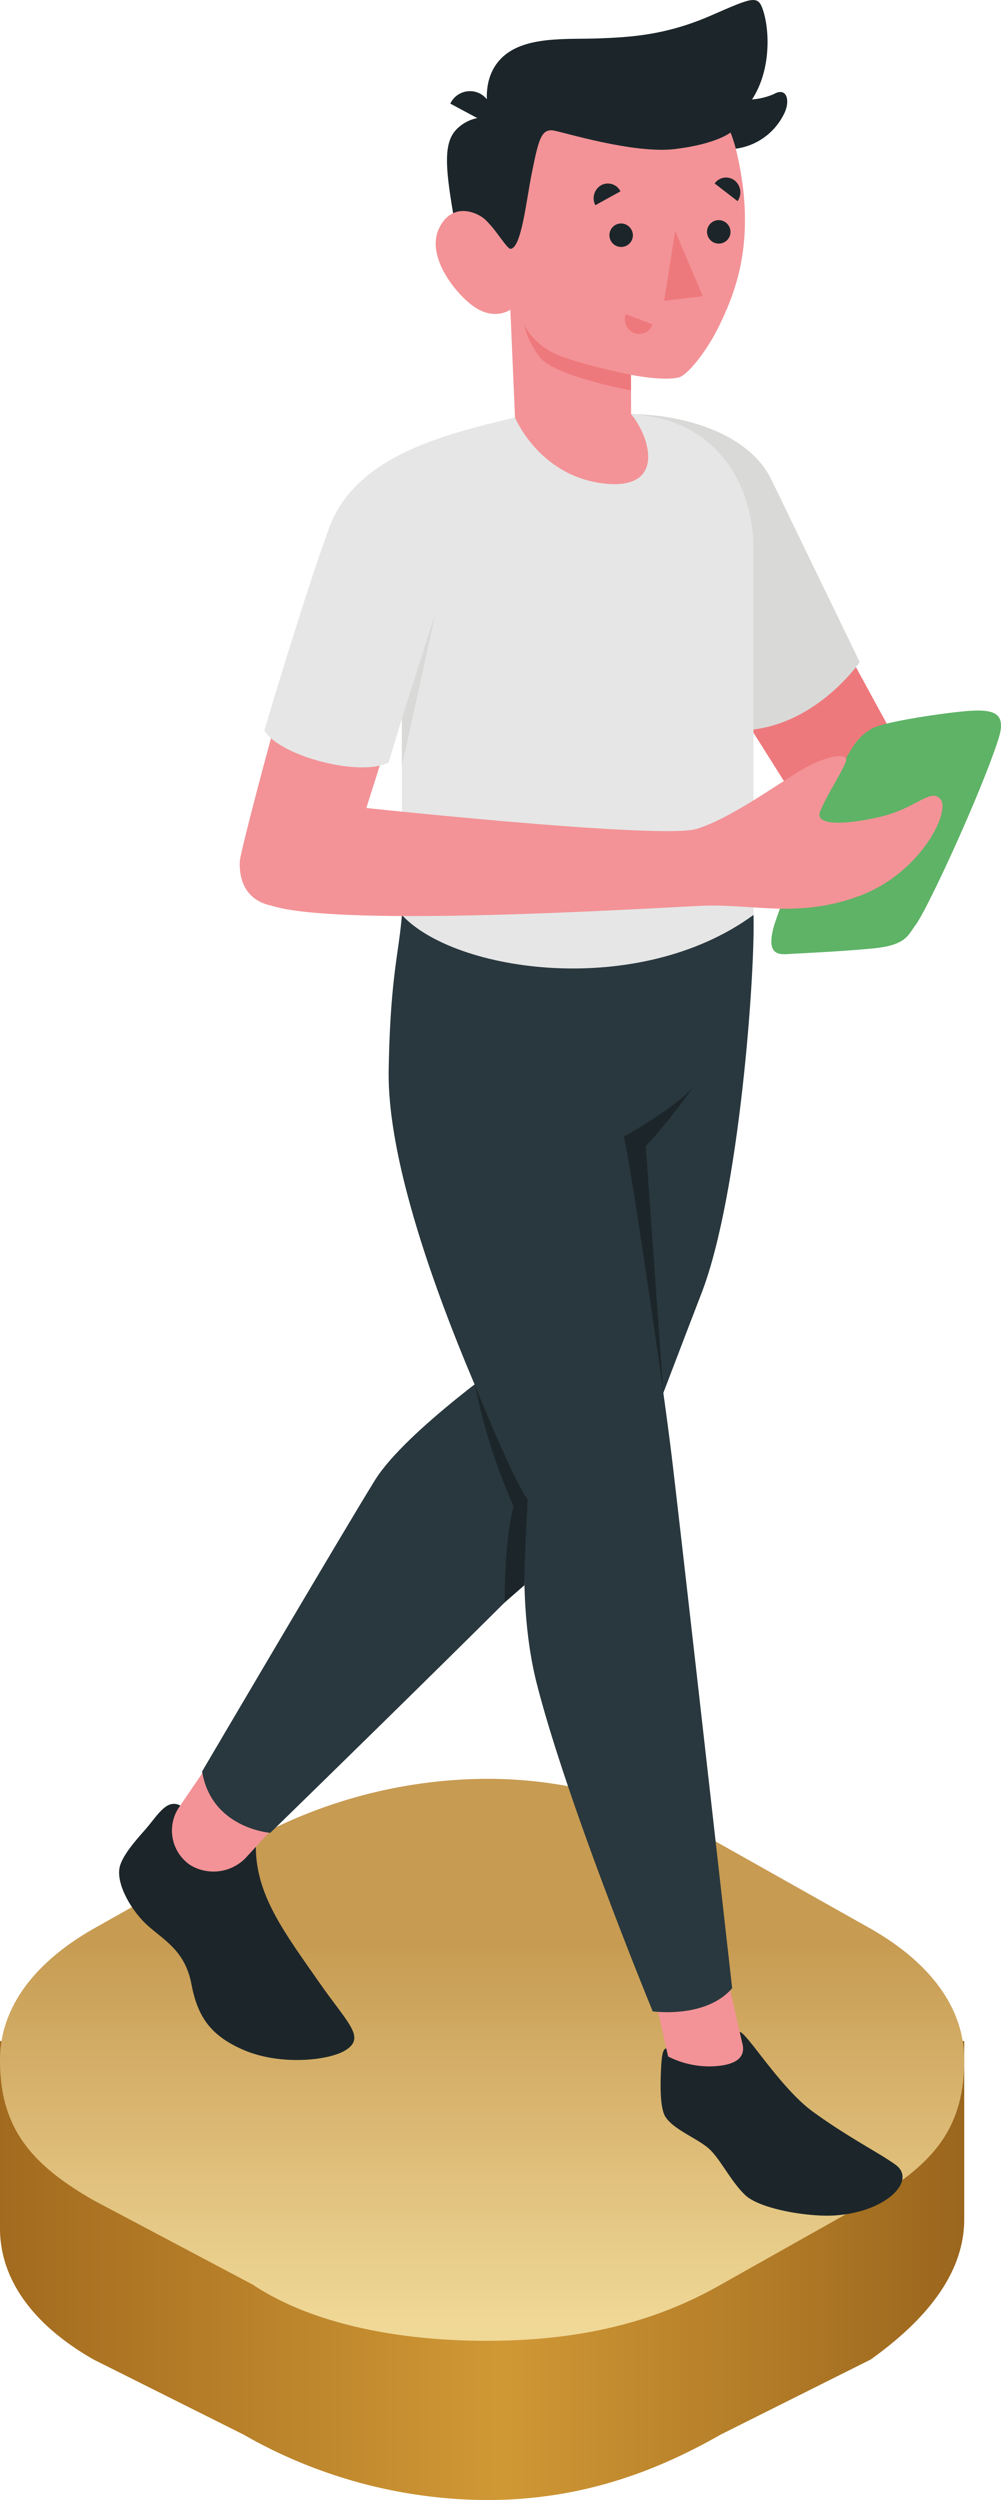 <svg xmlns="http://www.w3.org/2000/svg" xmlns:xlink="http://www.w3.org/1999/xlink" width="143.945" height="359.296" viewBox="0 0 143.945 359.296"><defs><style>.a{fill:url(#a);}.b{fill:url(#b);}.c{fill:#ee797c;}.d{fill:#d9d9d8;}.e{fill:#5eb366;}.f{fill:#1c262a;}.g{fill:#f39397;}.h{fill:#29383e;}.i{fill:#e6e6e6;}.j{fill:#4fb7a2;}</style><linearGradient id="a" y1="0.5" x2="1" y2="0.5" gradientUnits="objectBoundingBox"><stop offset="0" stop-color="#a26a1e"/><stop offset="0.52" stop-color="#d09835"/><stop offset="1" stop-color="#9a651d"/></linearGradient><linearGradient id="b" x1="0.5" y1="0.972" x2="0.5" y2="0.083" gradientUnits="objectBoundingBox"><stop offset="0" stop-color="#f0d897"/><stop offset="0.765" stop-color="#c79b52"/></linearGradient></defs><g transform="translate(-1158.208 -52.682)"><g transform="translate(-2 -5526)"><path class="a" d="M1298.866,5897.593v-25.578H1160.208v26.924c0,6.731,4.038,13.461,13.462,18.846l21.539,10.771a71.087,71.087,0,0,0,35,9.422c13.462,0,24.233-4.039,33.657-9.422l21.539-10.771C1294.827,5911.055,1298.866,5904.323,1298.866,5897.593Z"/><path class="b" d="M1230.209,5834.322a71.061,71.061,0,0,0-35,9.423l-21.539,12.116c-9.424,5.383-13.462,12.115-13.462,18.846,0,9.423,4.038,14.809,13.462,20.194l22.884,12.116c8.077,5.383,20.2,8.077,33.655,8.077s24.233-2.694,33.657-8.077l21.539-12.116c9.422-5.385,13.461-10.771,13.461-20.194,0-6.731-4.039-13.463-13.461-18.846l-21.539-12.116C1254.442,5838.36,1243.671,5834.322,1230.209,5834.322Z"/></g><g transform="translate(-2 -5526)"><path class="c" d="M1281.728,5671.688l8.2,15.031-12.753,10.931-11.682-18.522Z"/><path class="d" d="M1250.965,5638.187c8.13.084,17.084,3.04,20.165,9.416s12.711,26.232,12.711,26.232-7.187,10.522-18.585,9.781Z"/><path class="e" d="M1281.092,5689.05c2.383-4.435,2.974-4.629,4.388-5.6s10.108-2.27,13.714-2.574c4.244-.357,5.751.422,4.571,4.071-2.525,7.81-10.182,24.392-11.9,26.68-1.126,1.5-1.357,2.894-6.126,3.359-4.458.434-10.046.678-11.69.777s-3.921.508-2.448-4.333a160.3,160.3,0,0,1,6.514-16.084C1279.955,5691.363,1281.092,5689.05,1281.092,5689.05Z"/><path class="f" d="M1186.129,5838.159c-2.023-1.042-3.31,1.529-5.148,3.593-1.286,1.445-3.295,3.736-3.591,5.384-.441,2.44,1.758,6.28,4.194,8.4s5.261,3.635,6.146,8.276,2.69,7.4,7.5,9.478c5.274,2.275,12.337,1.546,14.731,0,2.839-1.834.247-3.844-3.729-9.535-5.189-7.427-9.231-12.731-9.231-19.659Z"/><path class="g" d="M1190.278,5832.076l-4.26,6.247a5.994,5.994,0,0,0,1.438,8.32c.044.028.089.059.132.088a6.442,6.442,0,0,0,8.159-1.268l6.65-7.257Z"/><path class="h" d="M1268.561,5710.173c.27,7.958-1.978,40.135-7.477,54.371s-8.684,23.082-10.415,26.044-51.592,51.5-51.592,51.5-8.461-.62-9.807-8.826c0,0,20.432-34.73,24.853-41.852s20.095-18.045,20.095-18.045l-1.427-62.3Z"/><path class="g" d="M1194.7,5702.414c.1-1.382,4.249-17.108,6.375-24.388l15.441,5.316-3.625,11.458-13.588,14.054C1194.722,5707.947,1194.6,5703.8,1194.7,5702.414Z"/><rect class="g" width="10.81" height="15.743" transform="translate(1268.1 5877.395) rotate(167.186)"/><path class="h" d="M1268.561,5710.173H1218c-.435,5.608-1.659,8.74-1.9,22.283-.391,21.926,19.994,61.746,19.994,61.746-.254,2.971-1.509,15.458,1.323,26.525,4.47,17.464,16.653,47.017,16.653,47.017s7.632,1.088,11.423-3.329c0,0-6.746-60-8.564-75.37-1.966-16.635-7.016-47.012-7.016-47.012a77.041,77.041,0,0,0,9.043-10.841c8.058-11.133,9.606-21.019,9.606-21.019"/><path class="i" d="M1234.271,5638.677c-9.692,2.333-22.906,5.369-26.736,15.875-3.788,10.391-9.312,29.1-9.312,29.1,2.126,3.688,13.817,6.749,17.87,4.607l1.906-6.3v28.215c7.58,8.246,34.008,12.089,50.562,0v-52.7c0-8.421-4.678-18.537-17.6-19.288Z"/><path class="d" d="M1218,5681.958l4.864-15.3L1218,5688.806Z"/><path class="f" d="M1230.632,5595.581a5.759,5.759,0,0,0-4.765,1.676c-2.048,2.093-1.624,5.969,0,14.874l6.327.726Z"/><path class="f" d="M1267.524,5593.006a9.9,9.9,0,0,0,3.958-.8c1.943-1.116,2.449,1.091,1.385,3.009a9.04,9.04,0,0,1-7.342,4.889c-.055-.275-1.815-4.941-1.815-4.941Z"/><path class="g" d="M1233.6,5612.861c-.94.561-2.281-1.244-3.439-2.455s-4.94-2.868-6.825,1.106c-1.923,4.052,2.441,9.438,5,11.219,3.044,2.114,5.261.454,5.261.454l.669,15.492s3.361,8.219,12.459,9.453,7.222-6.267,4.235-9.943l-.014-5.632s4.7.945,6.916.355c1.187-.316,4.017-3.738,5.843-7.567,2.052-4.3,5.462-11.93,2.427-24.837-3.265-13.865-18.158-14.288-27.042-8.7S1233.6,5612.861,1233.6,5612.861Z"/><path class="f" d="M1233.6,5614.442c-.473.008-2.27-2.972-3.439-4.036-1.62-1.475.469-14.825.469-14.825s-1.638-5.064,1.564-8.422,9.406-2.791,13.945-2.954c4.721-.17,9.776-.455,16.221-3.254s6.926-3.131,7.724-.3,1.1,9.312-2.743,13.655l-2.087,3.419s-1.96,1.646-7.97,2.377-16.254-2.5-17.534-2.671c-1.743-.238-2.114,1.451-3.054,6.065C1235.872,5607.545,1235.189,5614.411,1233.6,5614.442Z"/><path class="f" d="M1230.642,5596.619l-5.68-3.048a3.131,3.131,0,0,1,4.3-1.423A3.387,3.387,0,0,1,1230.642,5596.619Z"/><path class="c" d="M1250.951,5632.555s-8.422-1.7-11.368-3.263a9.7,9.7,0,0,1-4.071-4.027,13.268,13.268,0,0,0,2.314,4.751c2.153,2.753,13.125,4.78,13.125,4.78Z"/><path class="f" d="M1251.219,5612.555a1.689,1.689,0,1,1-1.688-1.759A1.717,1.717,0,0,1,1251.219,5612.555Z"/><path class="f" d="M1249.428,5606.182l-3.61,1.993a2.161,2.161,0,0,1,.842-2.874A2.011,2.011,0,0,1,1249.428,5606.182Z"/><path class="c" d="M1250.187,5623.84l3.853,1.446a2.021,2.021,0,0,1-2.616,1.277A2.157,2.157,0,0,1,1250.187,5623.84Z"/><path class="f" d="M1266.27,5607.587l-3.293-2.536a2,2,0,0,1,2.863-.439A2.183,2.183,0,0,1,1266.27,5607.587Z"/><path class="f" d="M1265.256,5612.074a1.689,1.689,0,1,1-1.688-1.759A1.717,1.717,0,0,1,1265.256,5612.074Z"/><path class="c" d="M1257.3,5611.87l-1.589,10.041,5.561-.653Z"/><path class="f" d="M1266.917,5872.191l-.342-1.506c1.107.21,5.839,8.068,10.534,11.482,5.141,3.738,9.6,5.949,11.9,7.635,3.071,2.253-1.375,6.87-8.939,7.282-3.754.205-10.59-.937-12.7-2.938s-3.631-5.306-5.3-6.742-5.049-2.7-6.193-4.539c-.628-1.01-.725-3.517-.655-5.67.066-1.974.13-4.145.8-4.115.053.227.261,1.149.261,1.149a13.1,13.1,0,0,0,6.412,1.414C1264.486,5875.561,1267.8,5875.147,1266.917,5872.191Z"/><path class="f" d="M1255.6,5778.862s-4.489-31.887-5.686-36.829c0,0,7.23-4.017,9.984-7.145a81.873,81.873,0,0,1-6.827,8.533Z"/><path class="f" d="M1228.524,5777.8s5.393,13.43,7.569,16.4c0,0-.544,10.232-.468,12.3l-2.834,2.469s-.134-8.592,1.27-13.8A83.237,83.237,0,0,1,1228.524,5777.8Z"/><path class="j" d="M1221.839,5772.41"/><path class="g" d="M1212.888,5694.8s42.525,4.553,47.514,3.006,11.7-6.537,15.31-8.6,6.193-2.236,6.193-1.376-3.083,5.571-3.786,7.516,3.323,1.957,8.6.741,7.4-4.289,8.772-2.488-2.925,10.573-11.7,13.841-15.28,1.113-22.519,1.416-51.91,3.166-61.977,0c0,0-1.167-4.708,3.478-8.566A32.21,32.21,0,0,1,1212.888,5694.8Z"/></g></g></svg>